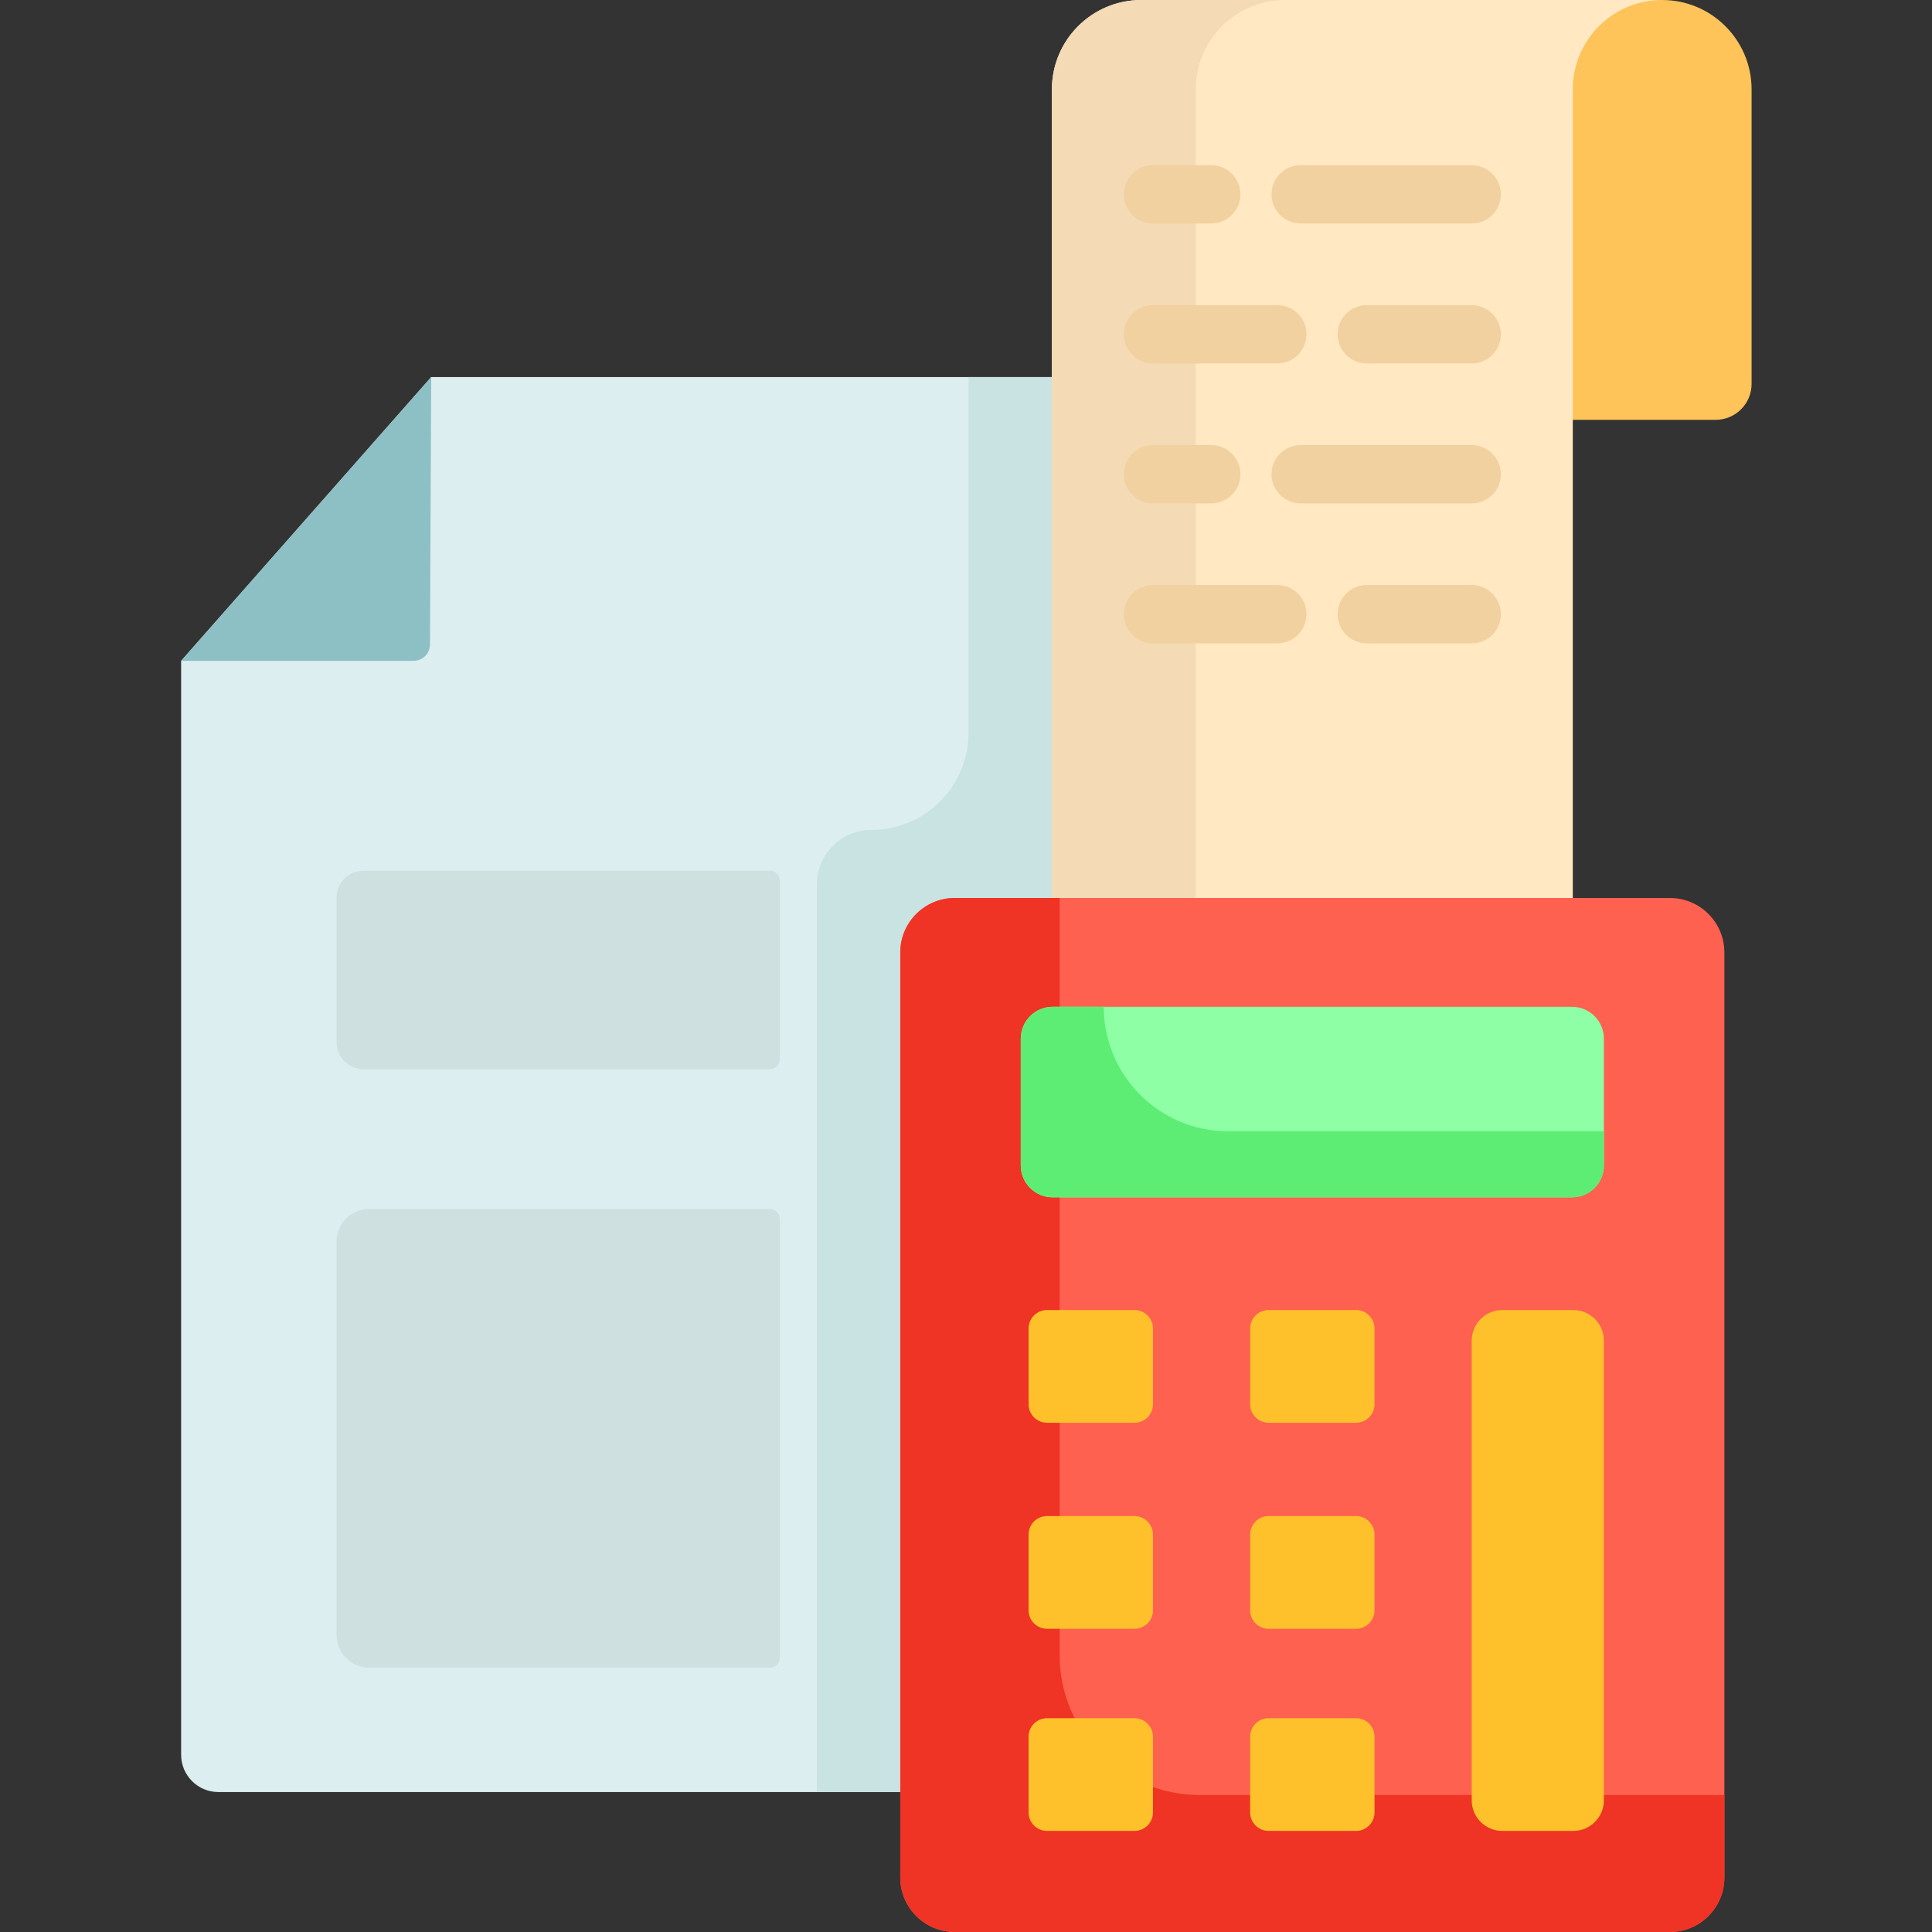 <svg height="512pt" viewBox="-48 0 512 512" width="512pt" xmlns="http://www.w3.org/2000/svg"><rect x="-48" y="0" width="512" height="512" fill="#333333" stroke="none"/><path d="m409.25 6.945c-4.285-4.289-10.211-6.945-16.75-6.945h-35.449v111.258h49.613c5.266 0 9.527-4.262 9.527-9.527v-78.035c0-6.543-2.656-12.465-6.941-16.75zm0 0" fill="#fec359"/><path d="m66.273 99.926-66.273 75.203v289.895c0 5.461 4.43 9.891 9.891 9.891h239.414v-374.988zm0 0" fill="#dceeef"/><path d="m190.582 474.914h58.723v-374.988h-40.637v94.285c0 14.211-11.52 25.734-25.734 25.734-7.977 0-14.441 6.465-14.441 14.441v240.527zm0 0" fill="#c9e2e2"/><path d="m254.453 0h138.047c-13.086 0-23.695 10.609-23.695 23.695v224.578h-138.043v-224.578c0-13.086 10.609-23.695 23.691-23.695zm0 0" fill="#ffe8c2"/><path d="m268.879 23.695c0-13.086 10.609-23.695 23.691-23.695h-38.117c-13.082 0-23.691 10.609-23.691 23.695v224.578h38.117zm0 0" fill="#f4dab5"/><path d="m408.98 252.414v245.145c0 7.973-6.469 14.441-14.441 14.441h-189.512c-7.973 0-14.445-6.469-14.445-14.441v-245.145c0-7.973 6.473-14.441 14.445-14.441h189.512c7.973 0 14.441 6.469 14.441 14.441zm0 0" fill="#fe6150"/><path d="m269.906 475.699c-20.48 0-37.086-16.605-37.086-37.086v-200.641h-27.793c-7.977 0-14.445 6.465-14.445 14.441v245.145c0 7.977 6.469 14.441 14.445 14.441h189.512c7.977 0 14.441-6.465 14.441-14.441v-21.859zm0 0" fill="#ef3325"/><path d="m48.281 283.332h107.766c1.438 0 2.602-1.164 2.602-2.602v-47.367c0-1.438-1.164-2.602-2.602-2.602h-107.766c-3.906 0-7.074 3.164-7.074 7.07v38.43c0 3.902 3.168 7.07 7.074 7.07zm0 0" fill="#cee0e0"/><path d="m49.859 441.949h106.188c1.438 0 2.602-1.168 2.602-2.605v-116.355c0-1.438-1.164-2.602-2.602-2.602h-106.188c-4.777 0-8.652 3.875-8.652 8.652v104.258c0 4.777 3.875 8.652 8.652 8.652zm0 0" fill="#cee0e0"/><path d="m66.273 99.926-.324 70.859c-.008 2.402-1.961 4.344-4.363 4.344h-61.586zm0 0" fill="#8cc0c5"/><path d="m377.047 275.254v33.605c0 4.656-3.781 8.438-8.438 8.438h-137.652c-4.656 0-8.438-3.781-8.438-8.438v-33.605c0-4.656 3.781-8.438 8.438-8.438h137.652c4.656 0 8.438 3.781 8.438 8.438zm0 0" fill="#8effa4"/><path d="m277.496 299.812c-18.223 0-32.992-14.773-32.992-32.996h-13.547c-4.66 0-8.438 3.777-8.438 8.438v33.605c0 4.66 3.777 8.438 8.438 8.438h137.652c4.66 0 8.438-3.777 8.438-8.438v-9.047zm0 0" fill="#5ded75"/><path d="m377.047 355.289v121.809c0 4.48-3.637 8.117-8.117 8.117h-18.793c-4.48 0-8.117-3.637-8.117-8.117v-121.809c0-4.48 3.637-8.117 8.117-8.117h18.793c4.48 0 8.117 3.637 8.117 8.117zm0 0" fill="#fec12c"/><path d="m316.266 460.242v20.07c0 2.707-2.195 4.902-4.902 4.902h-23.16c-2.711 0-4.902-2.195-4.902-4.902v-20.07c0-2.707 2.191-4.902 4.902-4.902h23.16c2.707 0 4.902 2.195 4.902 4.902zm0 0" fill="#fec12c"/><path d="m257.547 460.242v20.07c0 2.707-2.195 4.902-4.906 4.902h-23.156c-2.711 0-4.906-2.195-4.906-4.902v-20.07c0-2.707 2.195-4.902 4.906-4.902h23.156c2.711 0 4.906 2.195 4.906 4.902zm0 0" fill="#fec12c"/><path d="m257.547 406.676v20.066c0 2.711-2.195 4.902-4.906 4.902h-23.156c-2.711 0-4.906-2.191-4.906-4.902v-20.066c0-2.711 2.195-4.906 4.906-4.906h23.156c2.711 0 4.906 2.195 4.906 4.906zm0 0" fill="#fec12c"/><path d="m316.266 406.676v20.066c0 2.711-2.195 4.902-4.902 4.902h-23.16c-2.711 0-4.902-2.191-4.902-4.902v-20.066c0-2.711 2.191-4.906 4.902-4.906h23.16c2.707 0 4.902 2.195 4.902 4.906zm0 0" fill="#fec12c"/><path d="m316.266 352.074v20.07c0 2.707-2.195 4.902-4.902 4.902h-23.16c-2.711 0-4.902-2.195-4.902-4.902v-20.07c0-2.707 2.191-4.902 4.902-4.902h23.16c2.707 0 4.902 2.195 4.902 4.902zm0 0" fill="#fec12c"/><path d="m257.547 352.074v20.07c0 2.707-2.195 4.902-4.906 4.902h-23.156c-2.711 0-4.906-2.195-4.906-4.902v-20.07c0-2.707 2.195-4.902 4.906-4.902h23.156c2.711 0 4.906 2.195 4.906 4.902zm0 0" fill="#fec12c"/><g fill="#f2d1a0"><path d="m272.996 59.234h-15.449c-4.27 0-7.727-3.457-7.727-7.727 0-4.266 3.457-7.727 7.727-7.727h15.449c4.27 0 7.727 3.461 7.727 7.727 0 4.27-3.457 7.727-7.727 7.727zm0 0"/><path d="m342.02 59.234h-45.328c-4.266 0-7.727-3.457-7.727-7.727 0-4.266 3.461-7.727 7.727-7.727h45.328c4.27 0 7.727 3.461 7.727 7.727 0 4.27-3.457 7.727-7.727 7.727zm0 0"/><path d="m342.02 96.32h-27.812c-4.27 0-7.727-3.457-7.727-7.727 0-4.266 3.457-7.723 7.727-7.723h27.812c4.27 0 7.727 3.457 7.727 7.723 0 4.27-3.457 7.727-7.727 7.727zm0 0"/><path d="m290.512 96.32h-32.965c-4.27 0-7.727-3.457-7.727-7.727 0-4.266 3.457-7.723 7.727-7.723h32.965c4.266 0 7.727 3.457 7.727 7.723 0 4.27-3.461 7.727-7.727 7.727zm0 0"/><path d="m272.996 133.41h-15.449c-4.27 0-7.727-3.461-7.727-7.727 0-4.27 3.457-7.727 7.727-7.727h15.449c4.27 0 7.727 3.457 7.727 7.727 0 4.266-3.457 7.727-7.727 7.727zm0 0"/><path d="m342.02 133.41h-45.328c-4.266 0-7.727-3.461-7.727-7.727 0-4.27 3.461-7.727 7.727-7.727h45.328c4.27 0 7.727 3.457 7.727 7.727 0 4.266-3.457 7.727-7.727 7.727zm0 0"/><path d="m290.512 170.496h-32.965c-4.27 0-7.727-3.461-7.727-7.727 0-4.27 3.457-7.727 7.727-7.727h32.965c4.266 0 7.727 3.457 7.727 7.727 0 4.266-3.461 7.727-7.727 7.727zm0 0"/><path d="m342.02 170.496h-27.812c-4.27 0-7.727-3.461-7.727-7.727 0-4.27 3.457-7.727 7.727-7.727h27.812c4.27 0 7.727 3.457 7.727 7.727 0 4.266-3.457 7.727-7.727 7.727zm0 0"/></g></svg>